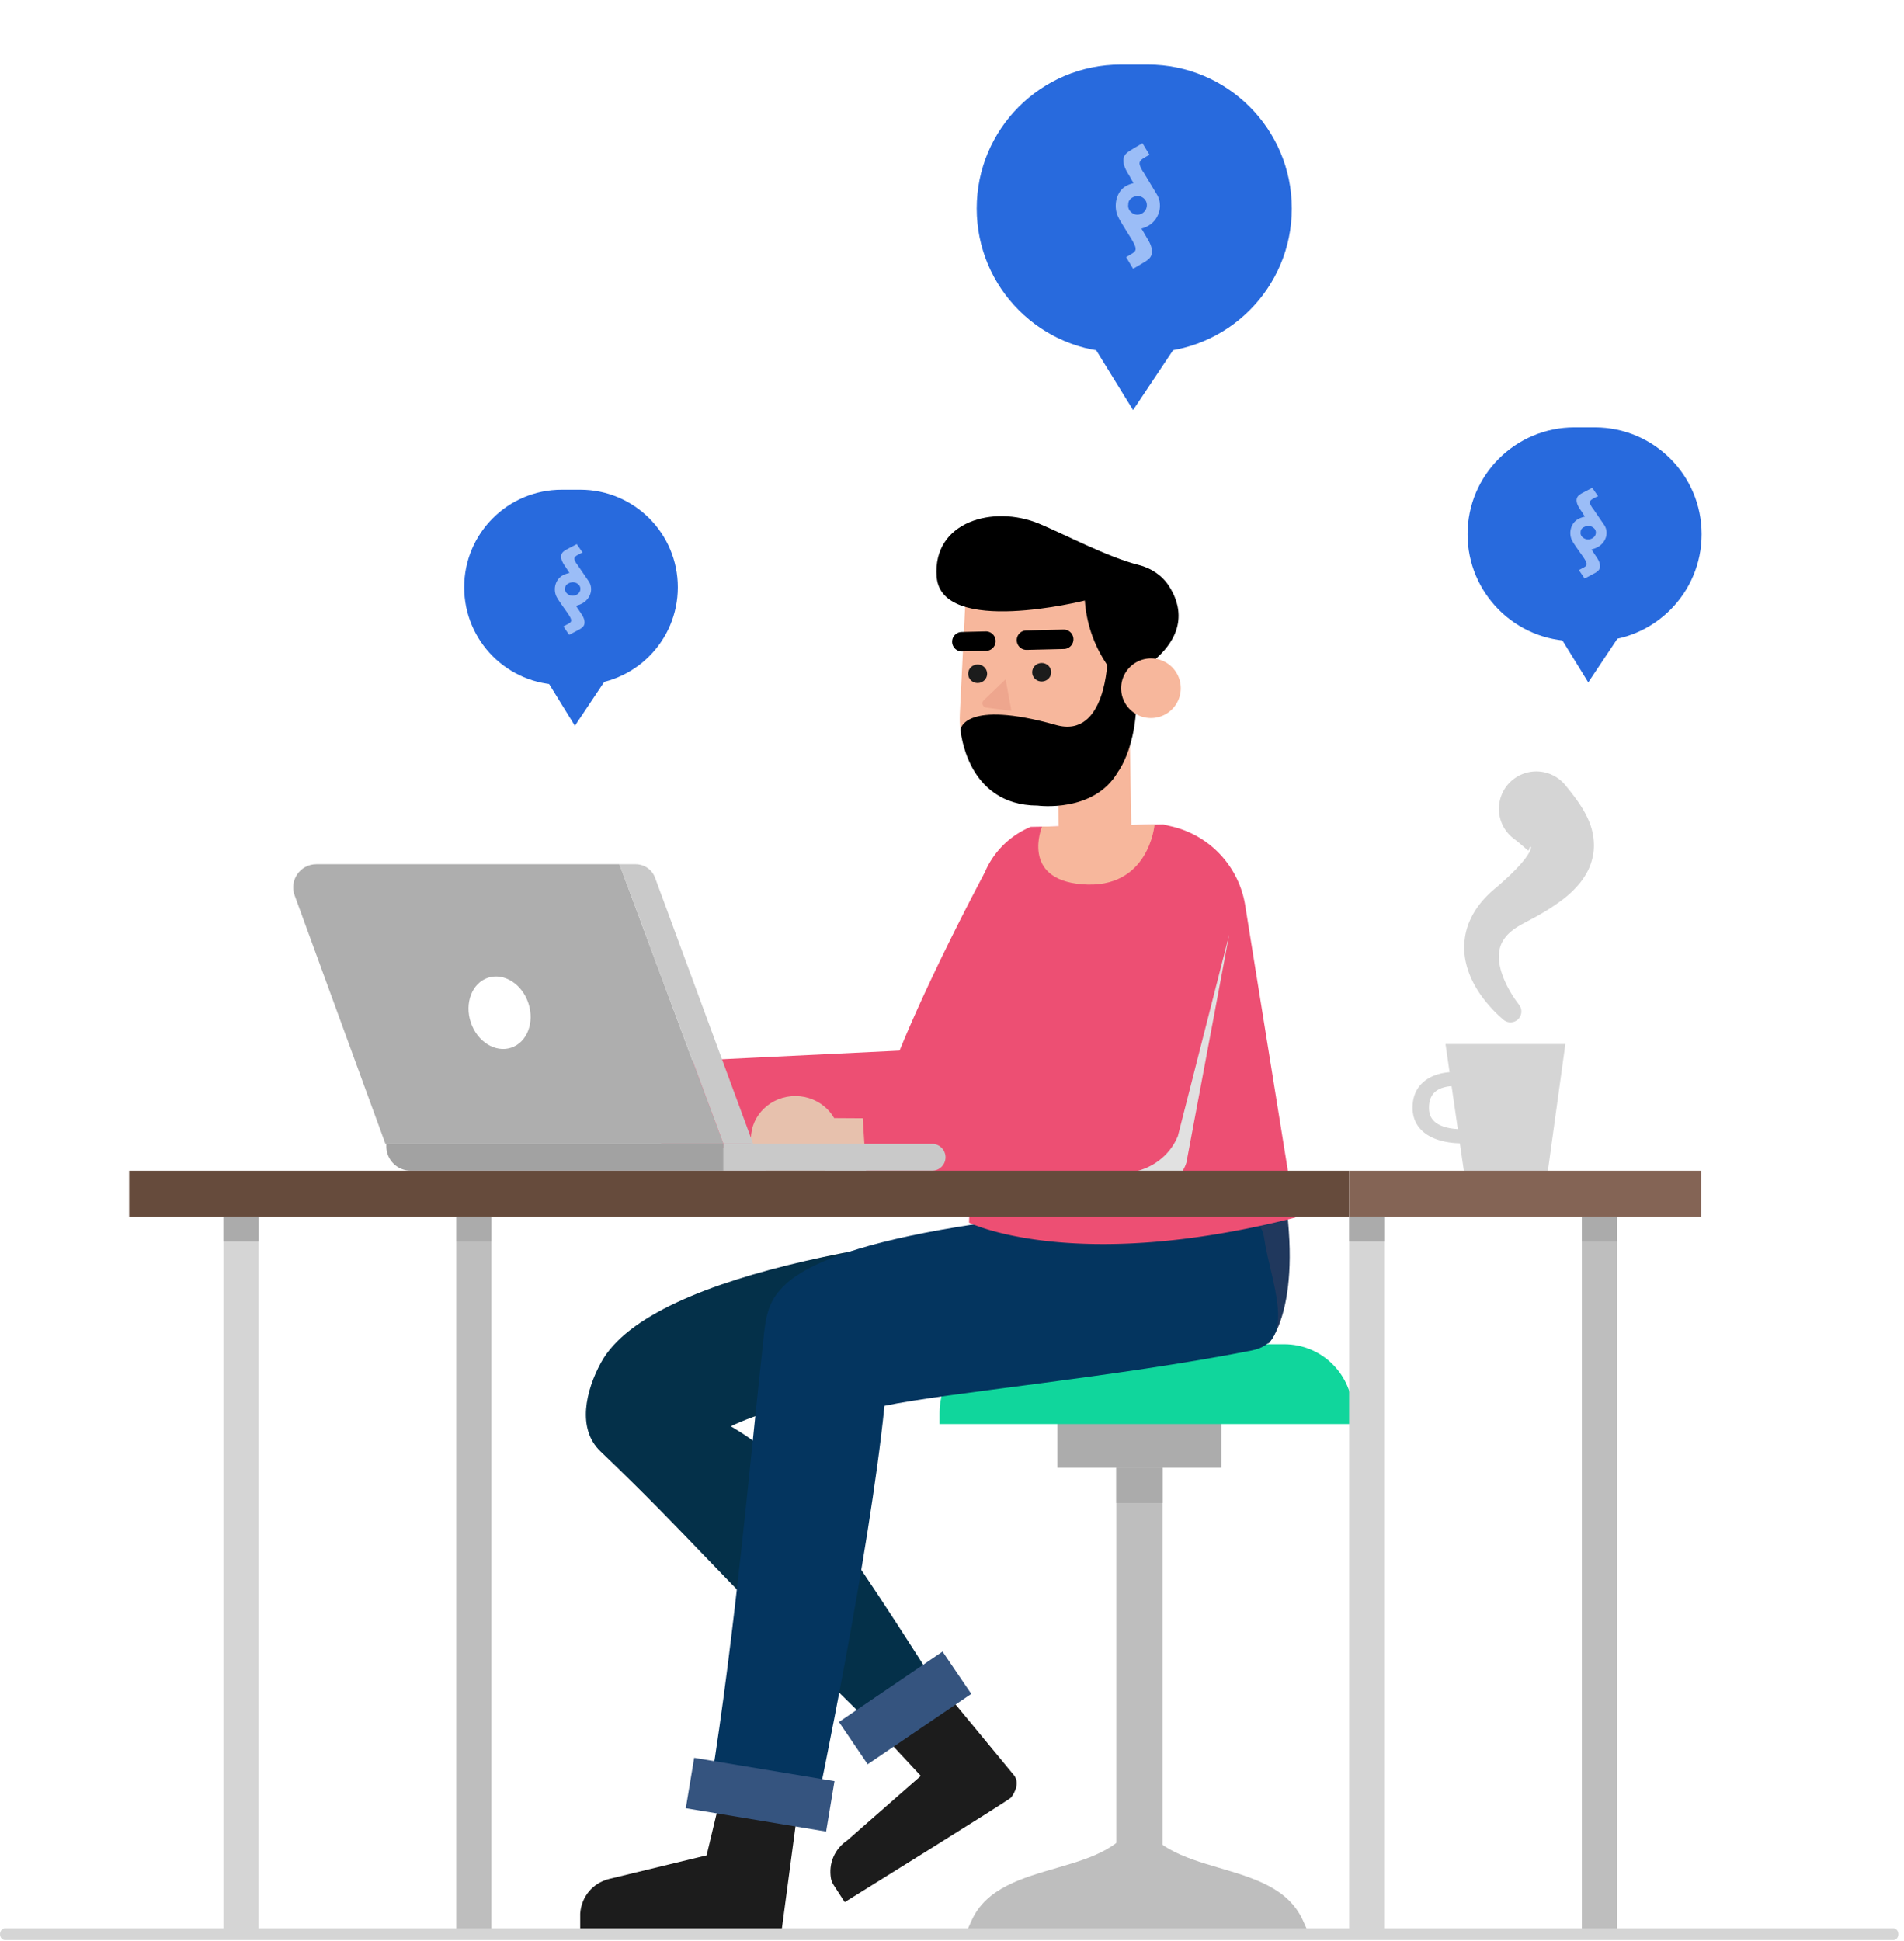 <svg xmlns="http://www.w3.org/2000/svg" width="315" height="321" viewBox="0 0 315 321">
    <defs>
        <filter id="a" width="138%" height="170.9%" x="-19%" y="-35.5%" filterUnits="objectBoundingBox">
            <feOffset dy="10" in="SourceAlpha" result="shadowOffsetOuter1"/>
            <feGaussianBlur in="shadowOffsetOuter1" result="shadowBlurOuter1" stdDeviation="5"/>
            <feColorMatrix in="shadowBlurOuter1" result="shadowMatrixOuter1" values="0 0 0 0 0.774 0 0 0 0 0.822 0 0 0 0 0.896 0 0 0 0.629 0"/>
            <feMerge>
                <feMergeNode in="shadowMatrixOuter1"/>
                <feMergeNode in="SourceGraphic"/>
            </feMerge>
        </filter>
    </defs>
    <g fill="none" fill-rule="evenodd">
        <g filter="url(#a)" transform="translate(76.796 .683)">
            <path fill="#286ADD" d="M113.12 47.598h-4.53c-13.143 0-23.798-10.655-23.798-23.799S95.447 0 108.59 0h4.53c13.144 0 23.8 10.655 23.8 23.8 0 13.143-10.656 23.798-23.8 23.798"/>
            <path fill="#9BBDF7" fill-rule="nonzero" d="M110.667 33.775c.316-.183.625-.362.925-.538.3-.175.608-.362.925-.562.3-.167.562-.358.787-.575a1.51 1.51 0 0 0 .438-.775c.066-.3.05-.658-.05-1.075-.1-.417-.325-.908-.675-1.475-.167-.283-.33-.563-.488-.837-.158-.275-.32-.546-.487-.813.333-.083.637-.196.912-.337.275-.142.53-.305.763-.488.35-.3.637-.646.862-1.038.225-.391.38-.804.463-1.237.083-.433.087-.875.012-1.325a3.46 3.46 0 0 0-.487-1.275l-2.275-3.775h-.025c-.4-.667-.575-1.137-.525-1.412.05-.275.275-.53.675-.763.15-.1.308-.196.475-.287.166-.092.333-.18.5-.263a58.68 58.68 0 0 1-.588-.95l-.587-.975c-.3.183-.609.367-.925.55a28.83 28.83 0 0 0-.95.575 4.04 4.04 0 0 0-.788.563 1.52 1.52 0 0 0-.45.762c-.075.3-.062.654.038 1.063.1.408.316.895.65 1.462.183.283.346.558.487.825.142.267.296.533.463.8a5.323 5.323 0 0 0-.913.313c-.275.125-.529.279-.762.462-.35.3-.625.65-.825 1.05-.2.4-.334.82-.4 1.262a4.58 4.58 0 0 0 0 1.35c.066.459.208.888.425 1.288 0-.017.008 0 .025.05.016.05.087.183.212.4.125.217.325.55.6 1 .275.45.663 1.075 1.163 1.875.266.433.466.792.6 1.075.133.283.204.52.212.712a.653.653 0 0 1-.15.476 1.823 1.823 0 0 1-.462.362l-.95.575 1.15 1.925zm.7-8.95c-.234 0-.446-.05-.638-.15a1.873 1.873 0 0 1-.5-.375 1.399 1.399 0 0 1-.312-.525 1.316 1.316 0 0 1-.05-.625c0-.45.166-.796.5-1.037.333-.242.691-.371 1.075-.388.433.033.796.2 1.087.5.292.3.43.658.413 1.075-.017.433-.18.796-.488 1.087a1.53 1.53 0 0 1-1.087.438z"/>
            <path fill="#286ADD" d="M102.457 43.838l8.205 13.307 8.888-13.307zM19.207 102.589h-3.071C7.224 102.589 0 95.364 0 86.453c0-8.912 7.224-16.136 16.136-16.136h3.071c8.911 0 16.136 7.224 16.136 16.136 0 8.91-7.225 16.136-16.136 16.136"/>
            <path fill="#9BBDF7" fill-rule="nonzero" d="M17.358 94.317l.759-.388c.246-.127.498-.262.758-.406.246-.12.462-.259.646-.415.185-.157.304-.343.359-.56.055-.217.04-.475-.041-.776-.082-.301-.267-.656-.554-1.065-.136-.205-.27-.406-.4-.605-.13-.198-.263-.394-.4-.587a3.77 3.77 0 0 0 1.374-.595c.287-.217.523-.466.708-.75.184-.282.31-.58.379-.893.068-.313.072-.632.01-.956a2.326 2.326 0 0 0-.4-.921l-1.865-2.726h-.02c-.329-.481-.472-.821-.431-1.02.04-.198.225-.382.553-.55.123-.072.253-.141.39-.208.136-.066.273-.129.41-.19a41.88 41.88 0 0 1-.482-.685l-.482-.704c-.246.132-.499.265-.758.397-.26.132-.52.27-.78.415a3.34 3.34 0 0 0-.645.406c-.185.15-.308.334-.37.55-.061.217-.05.473.031.768.082.295.26.647.533 1.056.15.205.284.403.4.596.116.192.243.385.38.577-.274.06-.523.136-.749.226-.225.09-.434.201-.625.334-.287.216-.513.47-.677.758a2.788 2.788 0 0 0-.328.912 2.916 2.916 0 0 0 0 .974c.055.331.17.641.349.93 0-.012.006 0 .02.036s.072.132.174.289c.103.156.267.397.492.722.226.325.544.776.954 1.354.219.312.383.571.492.776.11.204.167.376.174.514a.436.436 0 0 1-.123.343c-.089.09-.215.178-.38.262l-.778.415.943 1.39zm.574-6.462c-.191 0-.366-.036-.523-.108a1.536 1.536 0 0 1-.41-.271.994.994 0 0 1-.256-.38.842.842 0 0 1-.041-.45c0-.325.136-.575.41-.75.273-.174.567-.267.882-.28.355.025.652.145.891.362a.95.95 0 0 1 .339.776 1.045 1.045 0 0 1-.4.785 1.35 1.35 0 0 1-.892.316z"/>
            <path fill="#286ADD" d="M12.75 100.346l5.563 9.022 6.027-9.022zM187.044 95.36h-3.365c-9.764 0-17.679-7.916-17.679-17.68S173.915 60 183.68 60h3.364c9.765 0 17.68 7.916 17.68 17.68s-7.915 17.68-17.68 17.68"/>
            <path fill="#286ADD" d="M179.87 92.298l6.096 9.886 6.603-9.886z"/>
            <path fill="#9BBDF7" fill-rule="nonzero" d="M185.358 85l.759-.388c.246-.126.498-.262.758-.406.246-.12.462-.259.646-.415.185-.157.304-.343.359-.56.055-.217.04-.475-.041-.776-.082-.301-.267-.656-.554-1.065-.136-.205-.27-.406-.4-.605-.13-.198-.263-.394-.4-.586a3.77 3.77 0 0 0 1.374-.596c.287-.217.523-.466.708-.75.184-.282.31-.58.379-.893.068-.313.072-.631.01-.956a2.326 2.326 0 0 0-.4-.921l-1.865-2.726h-.02c-.329-.48-.472-.82-.431-1.02.04-.198.225-.382.553-.55.123-.072.253-.141.39-.208.136-.066.273-.129.41-.19a41.878 41.878 0 0 1-.482-.685l-.482-.704c-.246.132-.499.265-.758.397-.26.132-.52.27-.78.415a3.34 3.34 0 0 0-.645.406c-.185.15-.308.334-.37.551-.061.217-.05.472.031.767.082.295.26.647.533 1.056.15.205.284.403.4.596.116.192.243.385.38.577-.274.06-.523.136-.749.226-.225.09-.434.202-.625.334-.287.217-.513.47-.677.758a2.788 2.788 0 0 0-.328.912 2.916 2.916 0 0 0 0 .974c.055.331.17.641.349.93 0-.012.006 0 .02.036s.072.132.174.289c.103.156.267.397.492.722.226.325.544.776.954 1.354.219.313.383.571.492.776.11.204.167.376.174.514a.436.436 0 0 1-.123.343c-.089.09-.215.178-.38.262l-.778.415.943 1.39zm.574-6.462c-.191 0-.366-.036-.523-.108a1.536 1.536 0 0 1-.41-.271.994.994 0 0 1-.256-.38.842.842 0 0 1-.041-.45c0-.325.136-.575.41-.75.273-.174.567-.267.882-.28.355.025.652.145.891.362a.95.95 0 0 1 .339.776 1.045 1.045 0 0 1-.4.785 1.35 1.35 0 0 1-.892.316z"/>
        </g>
        <path fill="#D5D5D5" d="M239.145 172.687h19.83l-2.937 21.304H242.23z"/>
        <path fill="#D5D5D5" d="M241.756 189.102c-1.246 0-4.132-.184-6.102-1.741-1.296-1.026-1.955-2.418-1.955-4.137 0-1.903.677-3.396 2.014-4.442 2.16-1.692 5.212-1.468 5.342-1.46l-.24 2.315c-.022.002-2.023-.127-3.286.87-.744.587-1.12 1.502-1.12 2.717 0 1.06.355 1.853 1.082 2.428 1.63 1.287 4.62 1.117 4.65 1.117l.222 2.315c-.038.002-.257.018-.607.018M248.73 168.66a22.24 22.24 0 0 1-3.843-4.213c-1.081-1.597-2.017-3.43-2.44-5.605-.424-2.15-.199-4.697.848-6.827.995-2.17 2.566-3.824 4.168-5.16.448-.366.714-.61 1.023-.882l.894-.813a34.787 34.787 0 0 0 1.66-1.644c1.02-1.075 1.934-2.26 2.19-3.032.122-.367.046-.564-.115-.35-.153.194-.15.606-.27.551-.194-.083-1.187-1.054-2.378-1.946a6.19 6.19 0 1 1 8.482-8.896l.192.238a41.369 41.369 0 0 1 1.906 2.485c.655.96 1.37 2.046 1.966 3.597.59 1.486.918 3.65.49 5.532-.393 1.912-1.275 3.274-2.088 4.32-1.682 2.043-3.347 3.154-4.965 4.223a43.44 43.44 0 0 1-2.421 1.437l-2.282 1.223c-1.155.637-2.149 1.377-2.764 2.23-.66.839-.986 1.83-1.014 3.053-.022 2.445 1.447 5.531 3.254 7.896l.099.13a1.794 1.794 0 0 1-2.593 2.453"/>
        <path fill="#BEBEBE" d="M159.647 320.1s13.658-.492 28.854-.492c14.085 0 28.16.493 28.16.493l-1.105-2.453c-4.855-10.779-23.23-6.585-27.403-17.71-3.476 11.125-22.546 6.931-27.401 17.71l-1.105 2.453z"/>
        <path fill="#BEBEBE" d="M184.677 307.036h7.649v-74.445h-7.649z"/>
        <path fill="#ACACAC" d="M174.944 242.758h27.116v-11.004h-27.116z"/>
        <path fill="#10D69C" d="M155.439 235.547h68.37v-1.85c0-6.274-5.086-11.36-11.36-11.36h-45.65c-6.274 0-11.36 5.086-11.36 11.36v1.85z"/>
        <path fill="#20385D" d="M209.902 222.189s6.063-6.206 2.164-27.496h-49.787s-.705 11.293.439 27.496h47.184z"/>
        <path fill="#043049" d="M179.322 202.294c-24.955 1.552-71.41 7.51-79.891 23.079-2.547 4.672-4.002 10.95-.092 14.683 15.152 14.462 19.51 20.484 46.047 46.336.188.184-.249.09 0 0l10.43-6.201c.417-.147.236.374 0 0-21.858-34.584-26.727-39.436-34.908-44.28 7.87-3.817 30.715-9.656 55.64-12.04 5.453-.521 9.45-5.394 8.928-10.848-.524-5.472-.718-11.067-6.154-10.73"/>
        <path fill="#04355F" d="M209.132 204.707c-.733-5.077-8.35-5.967-13.468-5.646-56.322 3.562-64.283 11.53-66.895 14.641-2.133 2.541-2.224 5.686-2.58 8.9-1.926 17.363-4.59 47.778-8.633 72.733 4.146.726 12.02 1.873 17.673 2.862 0 0 8.597-40.877 11.099-65.667 10.255-2.166 38.29-4.722 60.775-9.16 7.672-1.515 3.084-11.375 2.03-18.663"/>
        <path fill="#1C1C1C" d="M129.348 319.049l2.697-20.235-13.277.271-1.866 7.796-16.175 3.914c-2.696.703-4.529 2.919-4.736 5.697v2.557h33.357z"/>
        <path fill="#35547F" d="M114.845 290.747l23.216 3.857-1.386 8.34-23.215-3.854z"/>
        <path fill="#1C1C1C" d="M167.785 293.664l-10.545-12.77-10.701 6.607 5.805 6.234-12.13 10.637c-2.142 1.431-3.164 3.843-2.74 6.327.069.405.247.784.47 1.129l1.806 2.789s27.4-16.986 27.532-17.309c0 0 1.693-2.069.503-3.644"/>
        <path fill="#35547F" d="M138.797 284.82l17.141-11.644 4.75 6.996-17.14 11.642z"/>
        <path fill="#ED4F73" d="M154.773 188.13c-.19.025-.38.042-.575.051l-44.762 2.17-.709-14.63 40.1-1.945c5.411-13.298 14.07-29.413 14.07-29.413-.05.192.45 0 .45 0l13.986-1.303c1.302 3.343-1.712 3.967-16.711 40.582a7.325 7.325 0 0 1-5.85 4.489"/>
        <path fill="#ED4F73" d="M192.456 136.367l1.423.336a16.006 16.006 0 0 1 12.095 12.86l8.34 51.826c-36.713 9.35-53.993.84-53.993.84l1.514-51.689a14.065 14.065 0 0 1 8.705-13.777l21.916-.396z"/>
        <path fill="#F7B79C" d="M187.247 141.153l-12.049-1.845-.45-25.927 12.048 1.844z"/>
        <path fill="#F7B79C" d="M172.393 136.72l18.622-.34s-.881 10.808-12.034 9.88c-10.198-.85-6.588-9.54-6.588-9.54"/>
        <path fill="#E7C1AD" d="M138.919 188.398c-.026 3.9-3.334 7.043-7.388 7.018-4.055-.025-7.32-3.207-7.294-7.108.026-3.901 3.334-7.043 7.387-7.019 4.055.025 7.32 3.208 7.295 7.109"/>
        <path fill="#E7C1AD" d="M143.605 191.956l-7.634-.047c-1.995-.012-3.616-1.592-3.604-3.511.013-1.92 1.655-3.48 3.65-3.467l7.635.046c1.994.013 3.616 1.593 3.603 3.512-.012 1.92-1.655 3.48-3.65 3.467"/>
        <path fill="#ED4F73" d="M143.471 196.499l-.896-14.068 40.293-2.373 7.546-34.374c1.446-3.635 5.679-5.454 9.457-4.065 3.777 1.391 5.668 5.464 4.224 9.1l-9.232 38.612c-1.026 2.581-3.525 4.347-6.392 4.517l-45 2.65z"/>
        <path fill="#E1E1E1" d="M155.86 195.769l30.944-1.82c3.637-.447 6.73-2.768 8.067-6.052l8.493-33.32-7.082 37.72c-.746 2.44-3.042 4.14-5.686 4.208l-30.99 1.975-3.746-2.711z"/>
        <path fill="#F7B79C" d="M173.21 132.321l-1.634-.08c-7.428-.369-13.15-6.688-12.782-14.116l1.076-21.708 28.53 1.414-1.076 21.71c-.367 7.427-6.687 13.15-14.115 12.78"/>
        <path fill="#000" d="M186.186 113.522s-6.088-5.117-6.71-14.19c0 0-23.767 5.979-24.515-3.935-.69-9.139 9.373-11.915 16.923-8.79 3.982 1.646 11.427 5.585 16.477 6.831 2.051.506 3.886 1.715 5.032 3.49 1.92 2.975 3.275 7.876-3.163 12.86l-4.044 3.734z"/>
        <path fill="#1C1C1C" d="M163.317 111.408c.02.845-.668 1.547-1.537 1.568-.868.02-1.59-.648-1.609-1.493-.02-.845.667-1.548 1.535-1.569.87-.02 1.59.648 1.61 1.494M173.908 111.156c.02.846-.667 1.548-1.536 1.568-.869.021-1.589-.648-1.609-1.492-.02-.846.668-1.549 1.536-1.569.87-.02 1.59.648 1.61 1.493"/>
        <path fill="#000" d="M176.142 107.338a1.607 1.607 0 0 0-.187-3.206l-6.173.147a1.596 1.596 0 0 0-1.568 1.644 1.606 1.606 0 0 0 1.644 1.568l6.173-.147c.037 0 .074-.003.11-.006M163.278 107.644a1.608 1.608 0 0 0-.187-3.207l-4 .096a1.606 1.606 0 1 0 .075 3.212l4.001-.095c.037-.001.074-.003.11-.006"/>
        <path fill="#EEA68E" d="M166.37 112.355l-3.62 3.47c-.432.416-.18 1.138.424 1.217l4.157.545-.961-5.232z"/>
        <path fill="#000" d="M183.238 108.962s-.193 13.304-8.525 10.957c-15.195-4.278-15.805.73-15.805.73s.874 12.562 12.76 12.601c0 0 9.33 1.271 13.28-5.571 0 0 4.748-6.096 2.438-19.095l-4.148.378z"/>
        <path fill="#F7B79C" d="M195.34 114.081a4.931 4.931 0 1 1-9.851-.489 4.931 4.931 0 0 1 9.85.489"/>
        <path fill="#AEAEAE" d="M102.48 142.945l17.207 46.245H63.763l-15.02-41.1c-.914-2.498.937-5.145 3.598-5.145h50.139z"/>
        <path fill="#C9C9C9" d="M102.48 142.945h2.676c1.438 0 2.724.896 3.221 2.245l16.226 44h-4.916l-17.207-46.245z"/>
        <path fill="#A2A2A2" d="M67.954 193.646h51.733v-4.456h-55.77v.418a4.037 4.037 0 0 0 4.037 4.038"/>
        <path fill="#C9C9C9" d="M119.687 193.646H154.2a2.228 2.228 0 0 0 0-4.456h-34.513v4.456z"/>
        <path fill="#FFF" d="M87.416 165.931c1.058 3.195-.219 6.492-2.852 7.364-2.631.872-5.623-1.011-6.682-4.207-1.057-3.195.219-6.492 2.852-7.364 2.632-.872 5.624 1.011 6.682 4.207"/>
        <path fill="#664B3C" d="M21.368 201.283h201.834v-7.637H21.368z"/>
        <path fill="#846455" d="M223.202 201.283h58.233v-7.637h-58.233z"/>
        <path fill="#D5D5D5" d="M36.986 319.837h5.8V201.282h-5.8z"/>
        <path fill="#BEBEBE" d="M75.485 319.837h5.8V201.282h-5.8z"/>
        <path fill="#D5D5D5" d="M223.202 319.837h5.8V201.282h-5.8z"/>
        <path fill="#BEBEBE" d="M261.703 319.837h5.8V201.282h-5.8z"/>
        <path fill="#ABABAB" d="M261.703 205.339h5.8v-4.057h-5.8zM223.202 205.339h5.8v-4.057h-5.8zM75.485 205.339h5.8v-4.057h-5.8zM36.986 205.339h5.8v-4.057h-5.8zM184.677 248.6h7.649v-5.842h-7.649z"/>
        <path fill="#D5D5D5" d="M313.249 320.9H.819c-.452 0-.818-.434-.818-.972s.366-.973.819-.973h312.429c.454 0 .82.435.82.973s-.366.973-.82.973"/>
    </g>
</svg>
